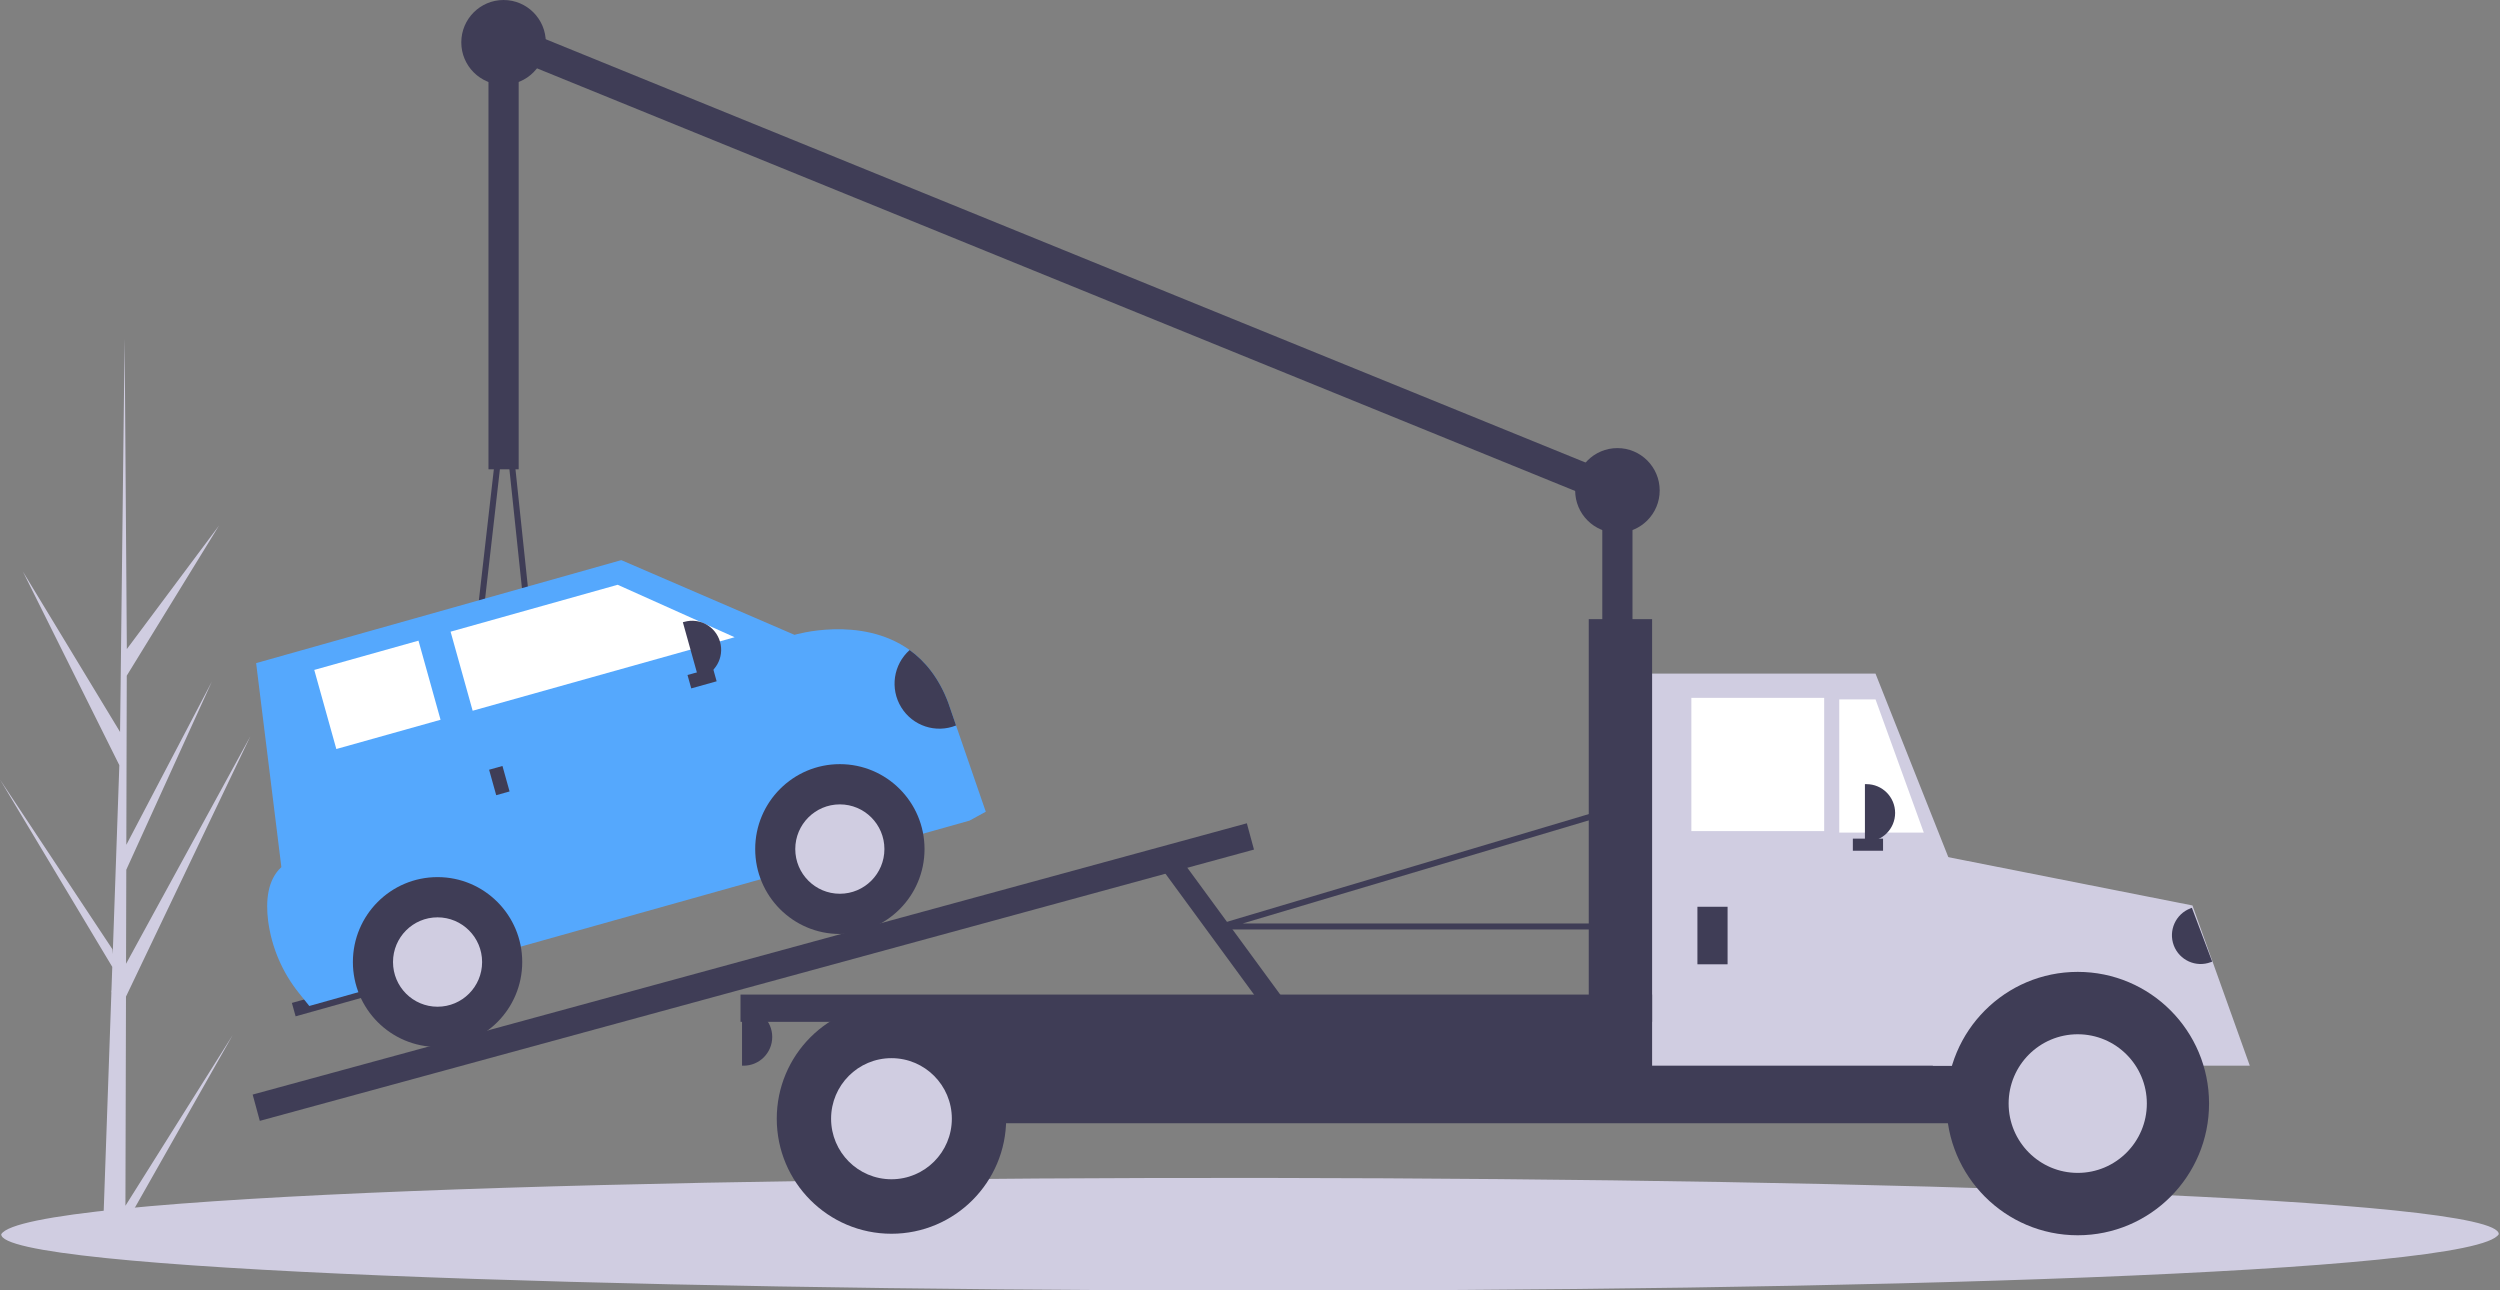 <?xml version="1.0" encoding="UTF-8"?>
<svg xmlns="http://www.w3.org/2000/svg" xmlns:xlink="http://www.w3.org/1999/xlink" width="250pt" height="129pt" viewBox="0 0 250 129" version="1.1">
<rect x="0" y="0" width="250" height="129" fill="#808080" stroke="none"/>
<g id="surface1">
<path style=" stroke:none;fill-rule:nonzero;fill:rgb(81.569%,80.392%,88.235%);fill-opacity:1;" d="M 12.543 120.578 L 23.281 103.488 L 12.539 122.441 L 12.535 124.387 C 11.77 124.379 11.008 124.348 10.258 124.301 L 11.137 99.281 L 11.125 99.09 L 11.145 99.055 L 11.227 96.688 L 0 77.957 L 11.238 94.918 L 11.273 95.418 L 11.934 76.52 L 2.281 57.141 L 12.008 73.199 L 12.461 34.023 L 12.465 33.891 L 12.465 34.02 L 12.684 64.906 L 21.906 52.551 L 12.676 67.566 L 12.633 84.484 L 21.191 68.148 L 12.629 86.973 L 12.605 96.379 L 25.035 73.629 L 12.598 99.66 Z M 12.543 120.578 "/>
<path style=" stroke:none;fill-rule:nonzero;fill:rgb(24.706%,23.922%,33.725%);fill-opacity:1;" d="M 160.23 48.441 L 163.25 48.441 L 163.25 69.938 L 160.23 69.938 Z M 160.23 48.441 "/>
<path style=" stroke:none;fill-rule:nonzero;fill:rgb(24.706%,23.922%,33.725%);fill-opacity:1;" d="M 50.418 5.5 L 51.555 2.695 L 163.258 48.168 L 162.121 50.973 Z M 50.418 5.5 "/>
<path style=" stroke:none;fill-rule:nonzero;fill:rgb(81.569%,80.392%,88.235%);fill-opacity:1;" d="M 249.875 123.422 C 245.199 131.258 -0.246 130.602 0.125 123.422 C 4.801 115.59 250.246 116.246 249.875 123.422 Z M 249.875 123.422 "/>
<path style=" stroke:none;fill-rule:nonzero;fill:rgb(24.706%,23.922%,33.725%);fill-opacity:1;" d="M 192.832 91.738 L 219.094 91.738 L 219.094 102.031 L 192.832 102.031 Z M 192.832 91.738 "/>
<path style=" stroke:none;fill-rule:nonzero;fill:rgb(24.706%,23.922%,33.725%);fill-opacity:1;" d="M 87.184 100.82 L 216.68 100.82 L 216.68 112.324 L 87.184 112.324 Z M 87.184 100.82 "/>
<path style=" stroke:none;fill-rule:nonzero;fill:rgb(81.569%,80.392%,88.235%);fill-opacity:1;" d="M 195.398 106.57 L 164.309 106.57 L 164.309 67.363 L 187.551 67.363 L 195.398 87.141 Z M 195.398 106.57 "/>
<path style=" stroke:none;fill-rule:nonzero;fill:rgb(100%,100%,100%);fill-opacity:1;" d="M 169.137 69.785 L 182.418 69.785 L 182.418 83.109 L 169.137 83.109 Z M 169.137 69.785 "/>
<path style=" stroke:none;fill-rule:nonzero;fill:rgb(100%,100%,100%);fill-opacity:1;" d="M 192.379 83.258 L 183.926 83.258 L 183.926 69.938 L 187.551 69.938 Z M 192.379 83.258 "/>
<path style=" stroke:none;fill-rule:nonzero;fill:rgb(24.706%,23.922%,33.725%);fill-opacity:1;" d="M 169.742 90.676 L 172.758 90.676 L 172.758 96.43 L 169.742 96.43 Z M 169.742 90.676 "/>
<path style=" stroke:none;fill-rule:nonzero;fill:rgb(24.706%,23.922%,33.725%);fill-opacity:1;" d="M 186.492 78.414 L 186.645 78.414 C 188.227 78.414 189.512 79.703 189.512 81.293 C 189.512 82.879 188.227 84.168 186.645 84.168 L 186.492 84.168 Z M 186.492 78.414 "/>
<path style=" stroke:none;fill-rule:nonzero;fill:rgb(24.706%,23.922%,33.725%);fill-opacity:1;" d="M 74.203 100.82 L 74.355 100.82 C 75.938 100.82 77.223 102.105 77.223 103.695 C 77.223 105.285 75.938 106.57 74.355 106.57 L 74.203 106.57 Z M 74.203 100.82 "/>
<path style=" stroke:none;fill-rule:nonzero;fill:rgb(81.569%,80.392%,88.235%);fill-opacity:1;" d="M 207.473 100.777 C 212.074 100.777 216.211 103.012 219.082 106.57 L 224.98 106.57 L 219.246 90.547 L 192.531 85.262 L 193.285 106.57 L 195.863 106.57 C 198.734 103.012 202.871 100.777 207.473 100.777 Z M 207.473 100.777 "/>
<path style=" stroke:none;fill-rule:nonzero;fill:rgb(24.706%,23.922%,33.725%);fill-opacity:1;" d="M 220.906 110.355 C 220.906 117.629 215.027 123.527 207.773 123.527 C 200.523 123.527 194.645 117.629 194.645 110.355 C 194.645 103.082 200.523 97.188 207.773 97.188 C 215.027 97.188 220.906 103.082 220.906 110.355 Z M 220.906 110.355 "/>
<path style=" stroke:none;fill-rule:nonzero;fill:rgb(81.569%,80.392%,88.235%);fill-opacity:1;" d="M 214.684 110.355 C 214.684 114.184 211.59 117.289 207.773 117.289 C 203.957 117.289 200.863 114.184 200.863 110.355 C 200.863 106.527 203.957 103.426 207.773 103.426 C 211.59 103.426 214.684 106.527 214.684 110.355 Z M 214.684 110.355 "/>
<path style=" stroke:none;fill-rule:nonzero;fill:rgb(24.706%,23.922%,33.725%);fill-opacity:1;" d="M 100.617 111.871 C 100.617 118.223 95.48 123.375 89.145 123.375 C 82.809 123.375 77.676 118.223 77.676 111.871 C 77.676 105.516 82.809 100.367 89.145 100.367 C 95.48 100.367 100.617 105.516 100.617 111.871 Z M 100.617 111.871 "/>
<path style=" stroke:none;fill-rule:nonzero;fill:rgb(81.569%,80.392%,88.235%);fill-opacity:1;" d="M 95.184 111.871 C 95.184 115.215 92.48 117.926 89.145 117.926 C 85.812 117.926 83.109 115.215 83.109 111.871 C 83.109 108.527 85.812 105.816 89.145 105.816 C 92.48 105.816 95.184 108.527 95.184 111.871 Z M 95.184 111.871 "/>
<path style=" stroke:none;fill-rule:nonzero;fill:rgb(24.706%,23.922%,33.725%);fill-opacity:1;" d="M 158.875 61.914 L 165.211 61.914 L 165.211 107.781 L 158.875 107.781 Z M 158.875 61.914 "/>
<path style=" stroke:none;fill-rule:nonzero;fill:rgb(24.706%,23.922%,33.725%);fill-opacity:1;" d="M 74.051 99.457 L 165.211 99.457 L 165.211 102.184 L 74.051 102.184 Z M 74.051 99.457 "/>
<path style=" stroke:none;fill-rule:nonzero;fill:rgb(24.706%,23.922%,33.725%);fill-opacity:1;" d="M 25.266 109.457 L 124.684 82.328 L 125.398 84.957 L 25.98 112.086 Z M 25.266 109.457 "/>
<path style=" stroke:none;fill-rule:nonzero;fill:rgb(24.706%,23.922%,33.725%);fill-opacity:1;" d="M 116.195 86.891 L 117.898 85.633 L 128.355 99.91 L 126.652 101.164 Z M 116.195 86.891 "/>
<path style=" stroke:none;fill-rule:nonzero;fill:rgb(24.706%,23.922%,33.725%);fill-opacity:1;" d="M 185.285 83.863 L 188.305 83.863 L 188.305 85.074 L 185.285 85.074 Z M 185.285 83.863 "/>
<path style=" stroke:none;fill-rule:nonzero;fill:rgb(24.706%,23.922%,33.725%);fill-opacity:1;" d="M 161.742 92.949 L 122.199 92.949 C 122.047 92.949 121.922 92.836 121.898 92.688 C 121.879 92.539 121.969 92.398 122.113 92.355 L 160.75 80.852 C 160.836 80.824 160.93 80.84 161.008 80.891 C 161.082 80.941 161.129 81.023 161.137 81.117 L 162.043 92.621 C 162.051 92.707 162.02 92.789 161.965 92.852 C 161.906 92.914 161.824 92.949 161.742 92.949 Z M 124.277 92.344 L 161.414 92.344 L 160.562 81.535 Z M 124.277 92.344 "/>
<path style=" stroke:none;fill-rule:nonzero;fill:rgb(24.706%,23.922%,33.725%);fill-opacity:1;" d="M 54.66 79.625 L 54.656 79.625 L 45.992 79.543 C 45.906 79.543 45.824 79.508 45.77 79.441 C 45.711 79.379 45.688 79.293 45.695 79.207 L 50.199 39.805 C 50.215 39.652 50.344 39.535 50.496 39.535 L 50.5 39.535 C 50.652 39.535 50.781 39.652 50.797 39.805 L 54.961 79.293 C 54.969 79.379 54.941 79.461 54.887 79.527 C 54.828 79.59 54.746 79.625 54.66 79.625 Z M 46.332 78.941 L 54.324 79.016 L 50.484 42.602 Z M 46.332 78.941 "/>
<path style=" stroke:none;fill-rule:nonzero;fill:rgb(24.706%,23.922%,33.725%);fill-opacity:1;" d="M 221.219 96.164 L 221.078 96.215 C 219.598 96.777 217.941 96.027 217.379 94.543 C 216.82 93.059 217.566 91.398 219.047 90.836 L 219.188 90.781 Z M 221.219 96.164 "/>
<path style=" stroke:none;fill-rule:nonzero;fill:rgb(24.706%,23.922%,33.725%);fill-opacity:1;" d="M 29.188 100.293 L 37.605 97.93 L 37.98 99.27 L 29.562 101.633 Z M 29.188 100.293 "/>
<path style=" stroke:none;fill-rule:nonzero;fill:rgb(33.333%,65.882%,99.216%);fill-opacity:1;" d="M 98.578 81.172 L 96.953 82.062 L 30.93 100.598 L 29.949 99.375 C 28.25 97.285 27.164 94.762 26.812 92.09 C 26.562 90.094 26.746 87.988 28.137 86.711 L 25.613 66.312 L 62.129 56.012 L 79.449 63.484 C 79.449 63.484 86.082 61.496 90.965 65.004 C 92.508 66.117 93.879 67.781 94.809 70.234 L 95.605 72.547 Z M 98.578 81.172 "/>
<path style=" stroke:none;fill-rule:nonzero;fill:rgb(24.706%,23.922%,33.725%);fill-opacity:1;" d="M 92.453 84.906 C 92.453 89.598 88.66 93.398 83.984 93.398 C 79.309 93.398 75.52 89.598 75.52 84.906 C 75.52 80.219 79.309 76.414 83.984 76.414 C 88.66 76.414 92.453 80.219 92.453 84.906 Z M 92.453 84.906 "/>
<path style=" stroke:none;fill-rule:nonzero;fill:rgb(81.569%,80.392%,88.235%);fill-opacity:1;" d="M 88.441 84.906 C 88.441 87.375 86.445 89.375 83.984 89.375 C 81.523 89.375 79.527 87.375 79.527 84.906 C 79.527 82.438 81.523 80.438 83.984 80.438 C 86.445 80.438 88.441 82.438 88.441 84.906 Z M 88.441 84.906 "/>
<path style=" stroke:none;fill-rule:nonzero;fill:rgb(24.706%,23.922%,33.725%);fill-opacity:1;" d="M 52.223 96.203 C 52.223 100.891 48.43 104.695 43.754 104.695 C 39.078 104.695 35.289 100.891 35.289 96.203 C 35.289 91.512 39.078 87.711 43.754 87.711 C 48.43 87.711 52.223 91.512 52.223 96.203 Z M 52.223 96.203 "/>
<path style=" stroke:none;fill-rule:nonzero;fill:rgb(81.569%,80.392%,88.235%);fill-opacity:1;" d="M 48.211 96.203 C 48.211 98.672 46.215 100.672 43.754 100.672 C 41.293 100.672 39.301 98.672 39.301 96.203 C 39.301 93.734 41.293 91.734 43.754 91.734 C 46.215 91.734 48.211 93.734 48.211 96.203 Z M 48.211 96.203 "/>
<path style=" stroke:none;fill-rule:nonzero;fill:rgb(100%,100%,100%);fill-opacity:1;" d="M 73.461 63.723 L 47.266 71.074 L 45.059 63.168 L 61.766 58.477 Z M 73.461 63.723 "/>
<path style=" stroke:none;fill-rule:nonzero;fill:rgb(100%,100%,100%);fill-opacity:1;" d="M 31.426 66.992 L 41.848 64.066 L 44.055 71.977 L 33.633 74.902 Z M 31.426 66.992 "/>
<path style=" stroke:none;fill-rule:nonzero;fill:rgb(24.706%,23.922%,33.725%);fill-opacity:1;" d="M 48.91 76.973 L 50.246 76.598 L 50.957 79.145 L 49.621 79.52 Z M 48.91 76.973 "/>
<path style=" stroke:none;fill-rule:nonzero;fill:rgb(24.706%,23.922%,33.725%);fill-opacity:1;" d="M 71.289 66.789 L 71.664 68.129 L 69.125 68.84 L 68.75 67.5 Z M 71.289 66.789 "/>
<path style=" stroke:none;fill-rule:nonzero;fill:rgb(24.706%,23.922%,33.725%);fill-opacity:1;" d="M 68.285 62.223 L 68.434 62.184 C 69.977 61.75 71.578 62.652 72.008 64.199 C 72.441 65.75 71.539 67.355 69.996 67.785 L 69.852 67.828 Z M 68.285 62.223 "/>
<path style=" stroke:none;fill-rule:nonzero;fill:rgb(24.706%,23.922%,33.725%);fill-opacity:1;" d="M 95.605 72.547 C 93.582 73.359 91.27 72.594 90.125 70.734 C 88.98 68.871 89.332 66.457 90.965 65.004 C 92.508 66.117 93.879 67.781 94.809 70.234 Z M 95.605 72.547 "/>
<path style=" stroke:none;fill-rule:nonzero;fill:rgb(24.706%,23.922%,33.725%);fill-opacity:1;" d="M 48.848 2.727 L 51.867 2.727 L 51.867 46.93 L 48.848 46.93 Z M 48.848 2.727 "/>
<path style=" stroke:none;fill-rule:nonzero;fill:rgb(24.706%,23.922%,33.725%);fill-opacity:1;" d="M 54.582 4.238 C 54.582 6.578 52.691 8.477 50.355 8.477 C 48.023 8.477 46.129 6.578 46.129 4.238 C 46.129 1.898 48.023 0 50.355 0 C 52.691 0 54.582 1.898 54.582 4.238 Z M 54.582 4.238 "/>
<path style=" stroke:none;fill-rule:nonzero;fill:rgb(24.706%,23.922%,33.725%);fill-opacity:1;" d="M 165.969 49.047 C 165.969 51.387 164.074 53.285 161.742 53.285 C 159.406 53.285 157.516 51.387 157.516 49.047 C 157.516 46.707 159.406 44.809 161.742 44.809 C 164.074 44.809 165.969 46.707 165.969 49.047 Z M 165.969 49.047 "/>
</g>
</svg>
